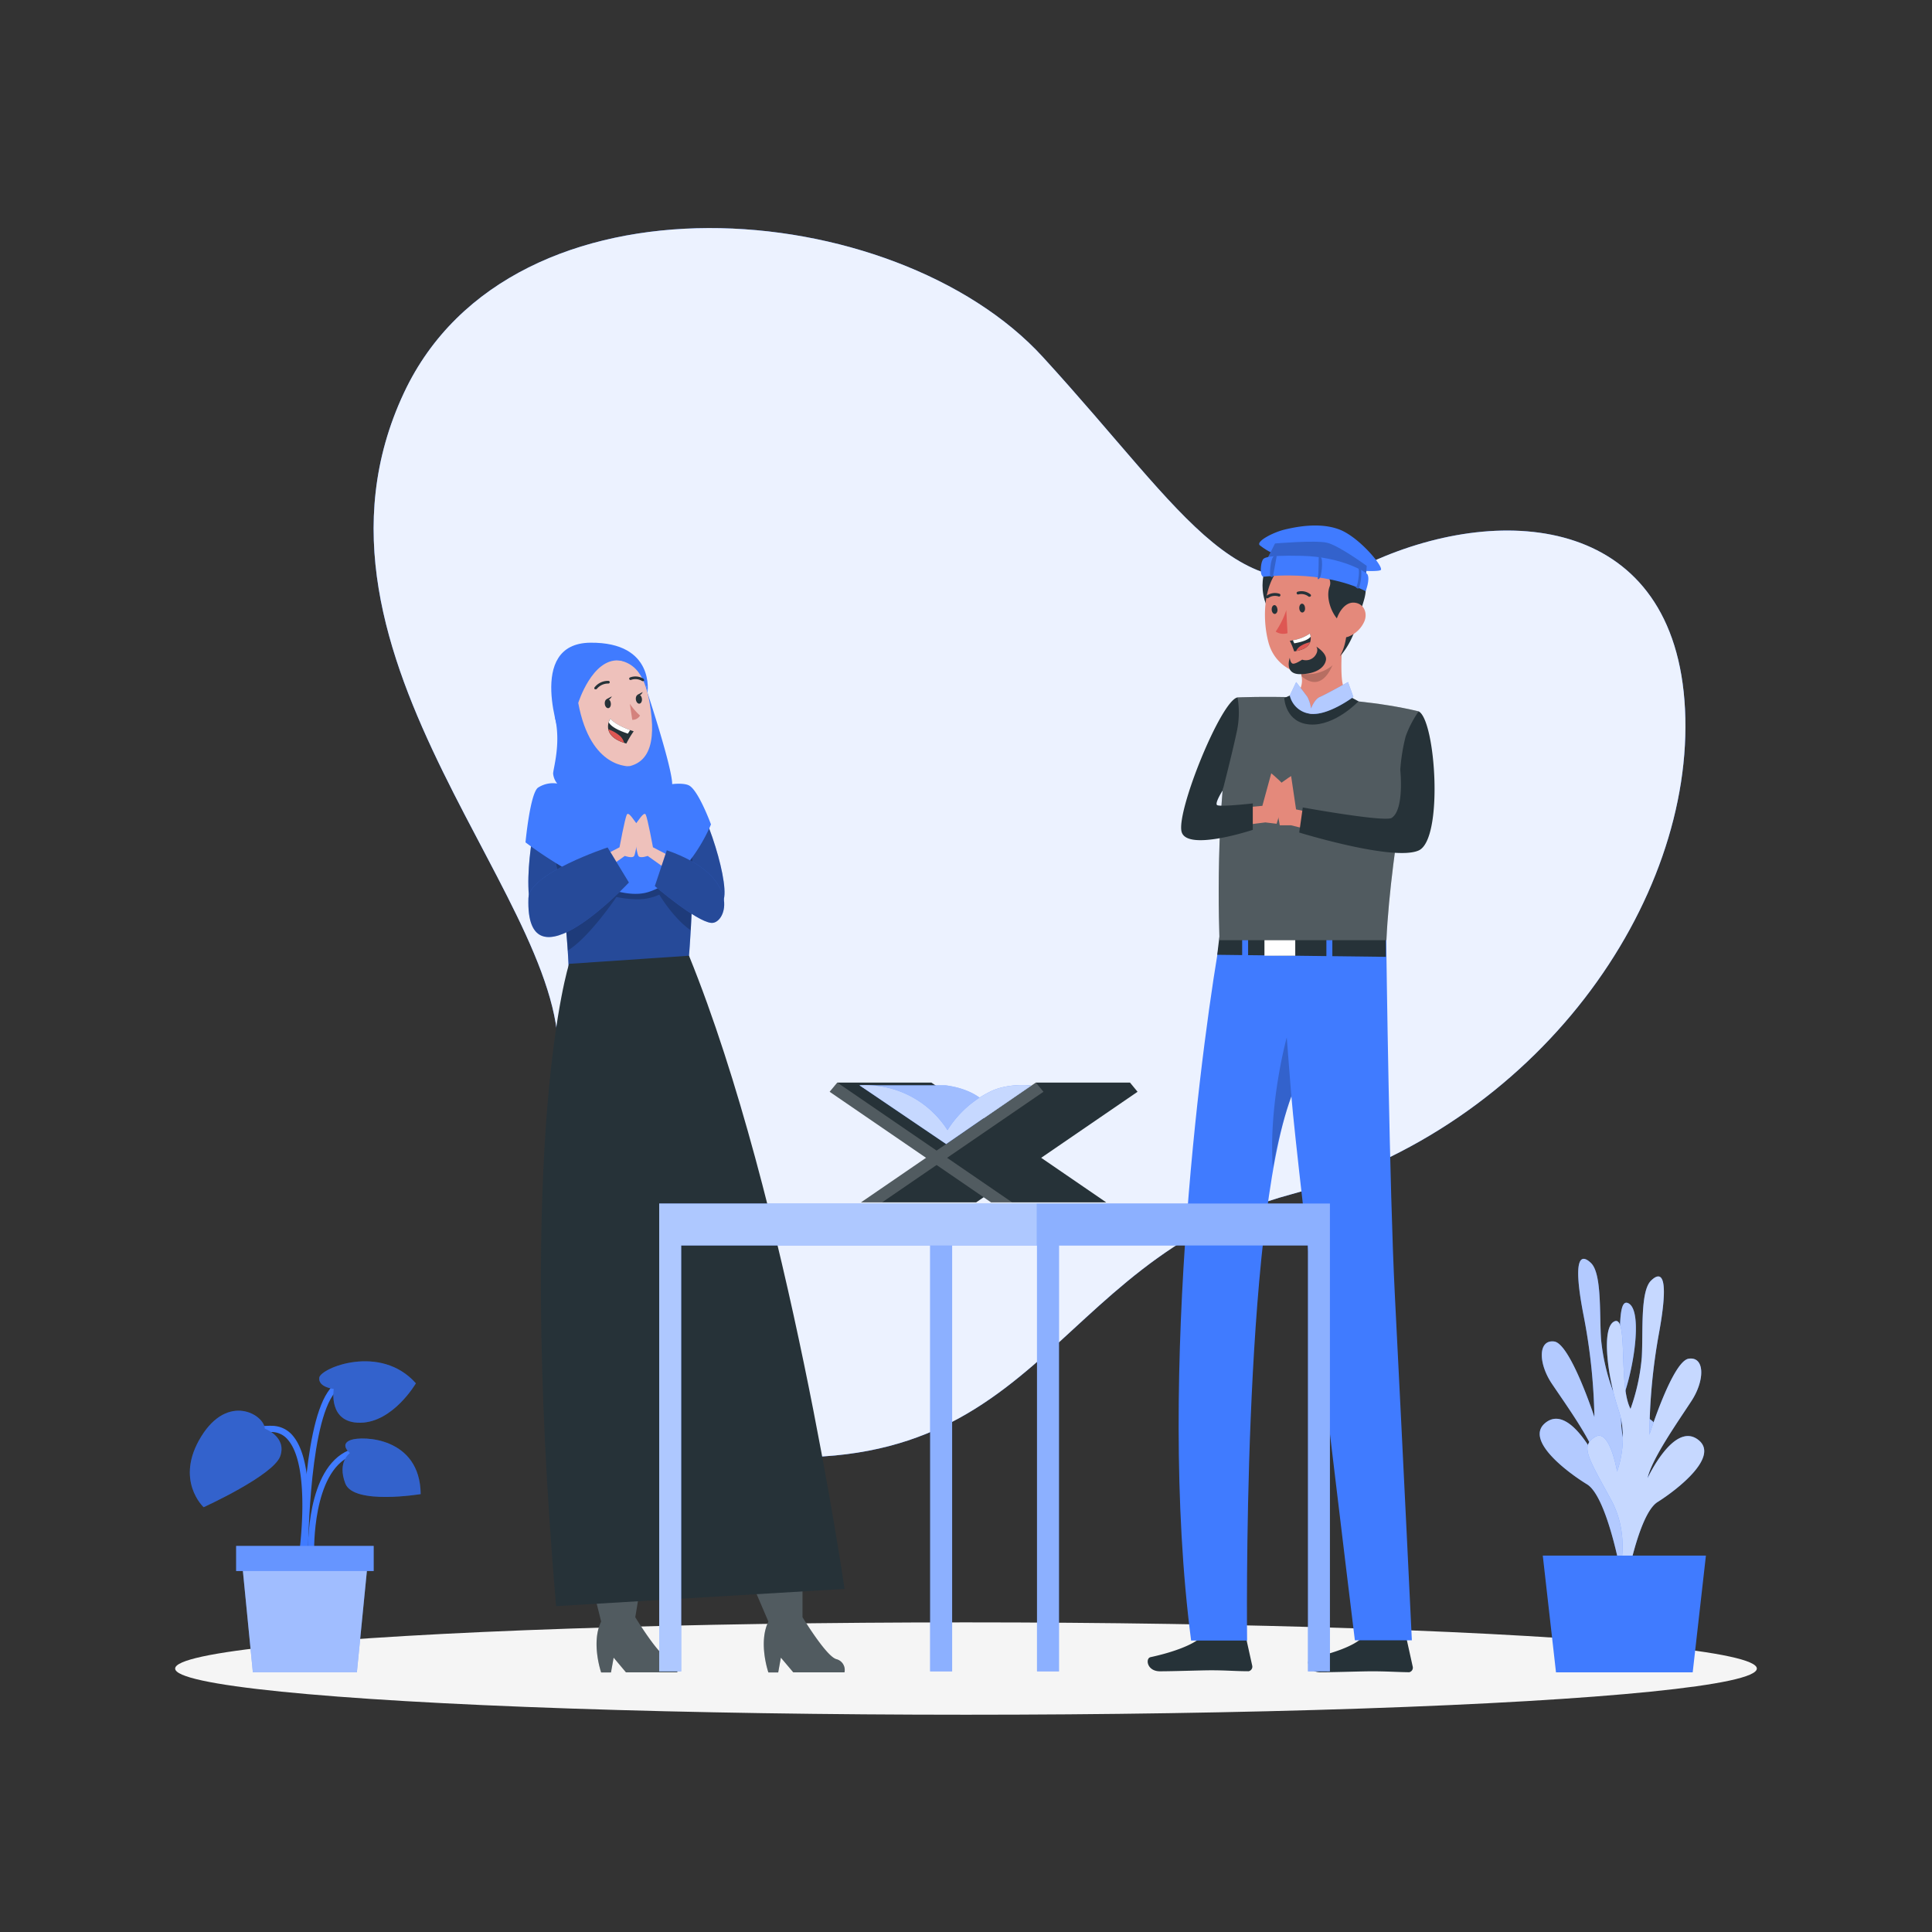 <svg xmlns="http://www.w3.org/2000/svg" viewBox="0 0 500 500"><rect x="0" y="0" width="500" height="500" fill="#333333" stroke="none"/><g id="freepik--background-simple--inject-2"><path d="M104.56,101.62c27.91-59.44,127.05-51.06,165.31-9.25s50.7,68.6,85.21,53,78.52-11.44,81,38.17S398.21,291.78,334,309.13s-64.16,78.76-149.1,66.37c-46.31-6.76-47.36-56.86-40.82-98.3S72.18,170.57,104.56,101.62Z" style="fill:#407BFF"></path><path d="M104.56,101.62c27.91-59.44,127.05-51.06,165.31-9.25s50.7,68.6,85.21,53,78.52-11.44,81,38.17S398.21,291.78,334,309.13s-64.16,78.76-149.1,66.37c-46.31-6.76-47.36-56.86-40.82-98.3S72.18,170.57,104.56,101.62Z" style="fill:#fff;opacity:0.9"></path></g><g id="freepik--Shadow--inject-2"><ellipse id="freepik--path--inject-2" cx="250" cy="431.82" rx="204.67" ry="11.95" style="fill:#f5f5f5"></ellipse></g><g id="freepik--plant-2--inject-2"><path d="M422.06,406.11s-5.25-11.45.75-22.74,7.73-13.94,3.91-16.26-5.58,9-5.58,9-3.22-7.8-.56-16,4.33-21.47.7-22.89-.7,16.59-3.85,22.73a52.59,52.59,0,0,1-3.08-13.39c-.44-6.56.24-17-2.63-19.72s-4.7-.83-1.88,13.64a150.9,150.9,0,0,1,2.79,26.25s-6.22-19-10.4-19.55-4.18,5.6-.6,10.93,10.48,14.89,11.61,19.81c0,0-6.84-14.29-13-9.91s5.36,13,10.48,16.13,8.69,22.67,8.69,22.67Z" style="fill:#407BFF"></path><path d="M422.06,406.11s-5.25-11.45.75-22.74,7.73-13.94,3.91-16.26-5.58,9-5.58,9-3.22-7.8-.56-16,4.33-21.47.7-22.89-.7,16.59-3.85,22.73a52.59,52.59,0,0,1-3.08-13.39c-.44-6.56.24-17-2.63-19.72s-4.7-.83-1.88,13.64a150.9,150.9,0,0,1,2.79,26.25s-6.22-19-10.4-19.55-4.18,5.6-.6,10.93,10.48,14.89,11.61,19.81c0,0-6.84-14.29-13-9.91s5.36,13,10.48,16.13,8.69,22.67,8.69,22.67Z" style="fill:#fff;opacity:0.6;isolation:isolate"></path><path d="M417.92,410.81s5.11-11.53-1-22.73-7.91-13.83-4.11-16.2,5.68,8.95,5.68,8.95,3.13-7.85.37-16-4.58-21.4-1-22.88.9,16.58,4.12,22.67a52.63,52.63,0,0,0,2.92-13.44c.36-6.56-.44-17,2.39-19.76s4.7-.89,2.05,13.62a152.08,152.08,0,0,0-2.48,26.29s6-19.08,10.17-19.7,4.24,5.53.73,10.92-10.3,15-11.37,20c0,0,6.66-14.39,12.86-10.11s-5.19,13.09-10.28,16.29-8.41,22.79-8.41,22.79Z" style="fill:#407BFF"></path><path d="M417.92,410.81s5.11-11.53-1-22.73-7.91-13.83-4.11-16.2,5.68,8.95,5.68,8.95,3.13-7.85.37-16-4.58-21.4-1-22.88.9,16.58,4.12,22.67a52.63,52.63,0,0,0,2.92-13.44c.36-6.56-.44-17,2.39-19.76s4.7-.89,2.05,13.62a152.08,152.08,0,0,0-2.48,26.29s6-19.08,10.17-19.7,4.24,5.53.73,10.92-10.3,15-11.37,20c0,0,6.66-14.39,12.86-10.11s-5.19,13.09-10.28,16.29-8.41,22.79-8.41,22.79Z" style="fill:#fff;opacity:0.7;isolation:isolate"></path><polygon points="441.49 402.59 399.27 402.59 402.69 432.8 438.07 432.8 441.49 402.59" style="fill:#407BFF"></polygon></g><g id="freepik--plant-1--inject-2"><path d="M78.94,402.74c.14-.95,3.39-23.38-3.12-31.13A7.06,7.06,0,0,0,70.41,369c-13.15-.31-14.95,10.25-15,10.36l1.55.24c.06-.38,1.62-9.32,13.37-9a5.5,5.5,0,0,1,4.25,2.1c6.06,7.21,2.8,29.67,2.77,29.89Z" style="fill:#407BFF"></path><path d="M79.73,401.72l1.57-.05c0-.2-.52-20.67,9.56-24.9,9.89-4.14,14.33,4.37,14.52,4.74l1.4-.71c0-.1-5.27-10.19-16.52-5.47C79.18,380,79.71,400.83,79.73,401.72Z" style="fill:#407BFF"></path><path d="M79.69,403.33c0-.33.09-32.69,6.4-42.16,6.06-9.09,15.84-4.81,16.25-4.62l.65-1.43c-.12-.05-11.4-5-18.2,5.18-6.58,9.86-6.67,41.68-6.67,43Z" style="fill:#407BFF"></path><path d="M68.53,369.73s5.74,2.11,4,7.11S52.7,390.06,52.7,390.06s-7.6-7-.62-18.3S68.37,366.15,68.53,369.73Z" style="fill:#407BFF"></path><path d="M86.38,359.46s-4.08-.43-3.75-2.92,15.84-8.87,25,1.46c0,0-5.86,10.07-14.34,10.2S86.38,359.46,86.38,359.46Z" style="fill:#407BFF"></path><path d="M90.56,376.05s-2.81-2.27.22-3.38,17.93-.79,18.09,14c0,0-17.35,2.88-19.5-2.74S90.56,376.05,90.56,376.05Z" style="fill:#407BFF"></path><path d="M68.53,369.73s5.74,2.11,4,7.11S52.7,390.06,52.7,390.06s-7.6-7-.62-18.3S68.37,366.15,68.53,369.73Z" style="opacity:0.2;isolation:isolate"></path><path d="M86.38,359.46s-4.08-.43-3.75-2.92,15.84-8.87,25,1.46c0,0-5.86,10.07-14.34,10.2S86.38,359.46,86.38,359.46Z" style="opacity:0.2;isolation:isolate"></path><path d="M90.56,376.05s-2.81-2.27.22-3.38,17.93-.79,18.09,14c0,0-17.35,2.88-19.5-2.74S90.56,376.05,90.56,376.05Z" style="opacity:0.2;isolation:isolate"></path><polygon points="65.44 432.8 92.36 432.8 95.27 403.33 62.54 403.33 65.44 432.8" style="fill:#407BFF"></polygon><polygon points="65.44 432.8 92.36 432.8 95.27 403.33 62.54 403.33 65.44 432.8" style="fill:#fff;opacity:0.5;isolation:isolate"></polygon><rect x="61.1" y="400.07" width="35.6" height="6.5" transform="translate(157.81 806.65) rotate(180)" style="fill:#407BFF"></rect><rect x="61.1" y="400.07" width="35.6" height="6.5" transform="translate(157.81 806.65) rotate(180)" style="fill:#fff;opacity:0.2;isolation:isolate"></rect></g><g id="freepik--character-2--inject-2"><g id="freepik--group--inject-2"><path d="M353.54,423.62h9.8a.71.71,0,0,1,.69.55l1.59,7.19a1.19,1.19,0,0,1-.92,1.41l-.26,0c-3.17-.05-5.48-.24-9.46-.24-2.45,0-9.85.25-13.24.25s-3.82-3.34-2.44-3.65c6.22-1.36,10.9-3.23,12.89-5A1.93,1.93,0,0,1,353.54,423.62Z" style="fill:#263238"></path><path d="M312,423.36h9.8a.71.71,0,0,1,.69.56l1.59,7.18a1.2,1.2,0,0,1-.92,1.41.78.78,0,0,1-.26,0c-3.17,0-5.48-.24-9.46-.24-2.46,0-9.85.26-13.24.26s-3.83-3.35-2.44-3.66c6.22-1.35,10.89-3.23,12.89-5A1.92,1.92,0,0,1,312,423.36Z" style="fill:#263238"></path><path d="M358.74,242H315.93c-4.07,22.23-16.81,112.49-7.67,182.57h14.49s-1.34-106.44,11.46-140.83c1.47,18.41,16.43,140.76,16.43,140.76h14.75s-2.2-46-4.41-89.5C359.59,307.6,358.8,247.6,358.74,242Z" style="fill:#407BFF"></path><path d="M334.2,283.72a116.3,116.3,0,0,0-4.78,18.52c-1.2-16.38,3.59-33.75,3.59-33.75Z" style="opacity:0.2;isolation:isolate"></path><polygon points="315.57 242.5 358.66 242.5 358.66 247.63 315.02 247.1 315.57 242.5" style="fill:#263238"></polygon><rect x="343.27" y="240.19" width="1.54" height="9.11" style="fill:#407BFF"></rect><rect x="321.47" y="240.19" width="1.54" height="9.11" style="fill:#407BFF"></rect><rect x="327.24" y="241.6" width="7.97" height="5.74" style="fill:#fff"></rect><path d="M358.8,243.32c1.14-24.52,8.35-59.22,8.35-59.22-20-4.82-46.87-3.61-46.87-3.61-5.24,18.72-5.14,48.93-4.68,62.83Z" style="fill:#263238"></path><path d="M358.8,243.32c1.14-24.52,8.35-59.22,8.35-59.22-20-4.82-46.87-3.61-46.87-3.61-5.24,18.72-5.14,48.93-4.68,62.83Z" style="fill:#fff;opacity:0.2"></path><path d="M333.8,180l-1.43.65s.23,6.43,6.69,6.85,12.52-6,12.52-6l-2.17-1.17Z" style="fill:#263238"></path><path d="M348.48,178.92c-3.16,2.6-8,6.24-9.42,5.78-1.19-.39-3.25-2.75-4.89-4.84a4.69,4.69,0,0,0,2.26-1.43,5.3,5.3,0,0,0,.4-3.42,37.66,37.66,0,0,0-1.43-6.51l-.24-.76,12.5-5.14s-1.1,11.46-.07,14.8A4.12,4.12,0,0,0,348.48,178.92Z" style="fill:#e4897b"></path><path d="M345.7,169.61s-2.43,10.74-8.86,5.4a39.76,39.76,0,0,0-1.44-6.51l.76-.28Z" style="opacity:0.2;isolation:isolate"></path><path d="M328.13,145.24s-4.33,8.48,2.3,15.34c4.93,5.09,7.57-15.17,7.57-15.17Z" style="fill:#263238"></path><path d="M346,171.06a9.8,9.8,0,0,1-11.62,2.45,10.9,10.9,0,0,1-5.6-5.77c-.15-.35-.27-.72-.39-1.09-2-6.89-1.56-18.46,5.88-21.94a10.63,10.63,0,0,1,15.18,9.86C349.35,162.33,349.68,166.9,346,171.06Z" style="fill:#e4897b"></path><path d="M337.74,157.34c.08.63-.27,1.16-.69,1.18s-.77-.48-.8-1.11.28-1.16.69-1.18S337.71,156.7,337.74,157.34Z" style="fill:#263238"></path><path d="M330.61,157.71c.07.62-.28,1.16-.69,1.18s-.78-.48-.81-1.11.28-1.16.69-1.18S330.57,157.11,330.61,157.71Z" style="fill:#263238"></path><path d="M332.89,157.9a22.31,22.31,0,0,1-2.74,5.56,3.67,3.67,0,0,0,3.06.41Z" style="fill:#de5753"></path><path d="M327.8,154.79a.41.41,0,0,0,.39,0,3,3,0,0,1,2.64-.45.37.37,0,1,0,.28-.68h0a3.69,3.69,0,0,0-3.34.53.37.37,0,0,0-.11.51h0A.49.49,0,0,0,327.8,154.79Z" style="fill:#263238"></path><path d="M339,154.41a.3.3,0,0,0,.2-.08.37.37,0,0,0-.06-.52h0a3.7,3.7,0,0,0-3.33-.67.36.36,0,0,0-.22.47h0a.37.37,0,0,0,.47.22h0a3,3,0,0,1,2.62.58A.36.36,0,0,0,339,154.41Z" style="fill:#263238"></path><path d="M343.22,145.19l-.41,3.42a2.54,2.54,0,0,1,1.29,3.21c-1.09,2.88.56,7.34,2.77,9.11,0,0,.07-1.24,1.12-1s.79,6.79-1.25,9.89c0,0,3.09-2.81,4.82-9.64,1.6-6.31,3.06-6.51.48-14Z" style="fill:#263238"></path><path d="M353.12,160.75a7.41,7.41,0,0,1-4,3.95c-2.41,1-3.88-1.14-3.44-3.56.41-2.14,2.15-5.29,4.68-5.18S354,158.53,353.12,160.75Z" style="fill:#e4897b"></path><path d="M333.8,165.84a20.73,20.73,0,0,1,1.13,2.73c.18,0,.35,0,.52-.09,2.32-.4,3.26-1.35,3.61-2.28a3.16,3.16,0,0,0,.13-1.43,2.91,2.91,0,0,0-.21-.8,11,11,0,0,1-4.39,1.73C334.11,165.8,333.8,165.84,333.8,165.84Z" style="fill:#263238"></path><path d="M334.59,165.7l.36.79c2.18-.38,3.67-.94,4.24-1.72a2.91,2.91,0,0,0-.21-.8A11,11,0,0,1,334.59,165.7Z" style="fill:#fff"></path><path d="M335.45,168.48c2.32-.4,3.26-1.35,3.61-2.28a7.34,7.34,0,0,0-2.49,1A2.81,2.81,0,0,0,335.45,168.48Z" style="fill:#de5753"></path><path d="M330,143.46a16.62,16.62,0,0,1-4-2.37c-.94-1,3.48-3.34,6.59-4.07s9-1.88,14,0,11.23,9.27,10.81,10.43S334.6,146.67,330,143.46Z" style="fill:#407BFF"></path><path d="M327.59,145.38l2.38-4.73s10.41-.89,13.44-.2,10.3,6,10.3,6l-.22,3.13Z" style="fill:#407BFF"></path><path d="M327.59,145.38l2.38-4.73s10.41-.89,13.44-.2,10.3,6,10.3,6l-.22,3.13Z" style="opacity:0.2;isolation:isolate"></path><path d="M326.93,149.27s15-2,26.5,3.72c0,0,1.19-3,.47-4.35-.29-.53-6.67-4.56-17-4.79s-9.92.7-10.24,1.34S325.9,148.85,326.93,149.27Z" style="fill:#407BFF"></path><path d="M341.28,144s0,4.87-.21,5.44.25.68.62-.15S342.69,143.49,341.28,144Z" style="fill:#407BFF"></path><path d="M330.41,143.91s-.89,4.76-.94,5.13-.52.4-.73,0S328.79,142.83,330.41,143.91Z" style="fill:#407BFF"></path><path d="M351.5,147.13c.54.28-.16,4.91-.57,4.75s.44.69.77.32a12.21,12.21,0,0,0,.58-4.55C352.07,146.87,351.5,147.13,351.5,147.13Z" style="fill:#407BFF"></path><path d="M341.28,144s0,4.87-.21,5.44.25.68.62-.15S342.69,143.49,341.28,144Z" style="opacity:0.2;isolation:isolate"></path><path d="M330.41,143.91s-.89,4.76-.94,5.13-.52.4-.73,0S328.79,142.83,330.41,143.91Z" style="opacity:0.2;isolation:isolate"></path><path d="M351.5,147.13c.54.28-.16,4.91-.57,4.75s.44.69.77.32a12.21,12.21,0,0,0,.58-4.55C352.07,146.87,351.5,147.13,351.5,147.13Z" style="opacity:0.2;isolation:isolate"></path><path d="M337,170.71a3,3,0,0,0,3.21-.84c1.27-1.53.44-2.53.44-2.53s2.85,1.73,2.5,3.52-2.35,3.56-6.64,3.61-2.71-4.25-2.71-4.25.1,1.39.79,1.53S337,170.71,337,170.71Z" style="fill:#263238"></path><path d="M333.8,180l1.65-3.48s2.29,3,2.91,3.85a9.35,9.35,0,0,1,.93,3s.89-2.42,2.3-3,7.27-3.85,7.27-3.85l1.39,3.85s-6.65,5-11.19,4.34A6.15,6.15,0,0,1,333.8,180Z" style="fill:#407BFF"></path><path d="M333.8,180l1.65-3.48s2.29,3,2.91,3.85a9.35,9.35,0,0,1,.93,3s.89-2.42,2.3-3,7.27-3.85,7.27-3.85l1.39,3.85s-6.65,5-11.19,4.34A6.15,6.15,0,0,1,333.8,180Z" style="fill:#fff;opacity:0.6"></path><path d="M342,210.86l-6.58-1.39-1.28-8.63s-4.38,2.76-4.38,3.75,1.44,9,1.44,9h2.94l7.11,1.77Z" style="fill:#e4897b"></path><path d="M320,209.15l6.7-.6,2.3-8.42s4,3.26,3.9,4.25-2.51,8.81-2.51,8.81l-2.93-.35-7.26.91Z" style="fill:#e4897b"></path><path d="M367.15,184.1c4.4,2.27,6.47,33.11,0,36s-30.91-4.64-30.91-4.64l.92-6.49s21.19,3.84,23,2.7c3.34-2.15,2.23-12.43,2.23-12.43a48.26,48.26,0,0,1,1.39-8.65A27.6,27.6,0,0,1,367.15,184.1Z" style="fill:#263238"></path><path d="M320.28,180.49c-4.28.72-16.11,30-14.44,34.92s18.38-.65,18.38-.65v-6.84s-8.71,1-9.27.41,1.46-3.74,1.46-3.74,2.44-9.46,3.59-14.88A23.4,23.4,0,0,0,320.28,180.49Z" style="fill:#263238"></path></g></g><g id="freepik--character-1--inject-2"><path d="M195.69,412.26l12-2.24v8.51s6.13,10.16,8.77,10.86a2.88,2.88,0,0,1,2.09,3.41H205.3L202.09,429l-.69,3.83h-2.54s-2.68-7.73,0-13.16Z" style="fill:#263238"></path><path d="M153.47,411.21l12,.92-1.06,6.4s6.13,10.16,8.77,10.86a2.88,2.88,0,0,1,2.09,3.41H162L158.81,429l-.69,3.83h-2.54s-2.68-7.73,0-13.16Z" style="fill:#263238"></path><path d="M195.69,412.26l12-2.24v8.51s6.13,10.16,8.77,10.86a2.88,2.88,0,0,1,2.09,3.41H205.3L202.09,429l-.69,3.83h-2.54s-2.68-7.73,0-13.16Z" style="fill:#fff;opacity:0.2"></path><path d="M153.47,411.21l12,.92-1.06,6.4s6.13,10.16,8.77,10.86a2.88,2.88,0,0,1,2.09,3.41H162L158.81,429l-.69,3.83h-2.54s-2.68-7.73,0-13.16Z" style="fill:#fff;opacity:0.2"></path><path d="M177.32,203.88c4,1.23,11.47,23.41,10,28.85s-7.5-3.49-10-10.17S177.32,203.88,177.32,203.88Z" style="fill:#407BFF"></path><path d="M177.32,203.88c4,1.23,11.47,23.41,10,28.85s-7.5-3.49-10-10.17S177.32,203.88,177.32,203.88Z" style="opacity:0.4;isolation:isolate"></path><path d="M139,210.26s-5.2,21.72.15,29.12,7.34-24.26,7.34-24.26Z" style="fill:#407BFF"></path><path d="M139,210.26s-5.2,21.72.15,29.12,7.34-24.26,7.34-24.26Z" style="opacity:0.4;isolation:isolate"></path><path d="M139.18,208.26s7.21,14.61,8.07,44.61l30.81-2.66s3.09-31.2-.74-46.33c0,0-26.2,1.8-35.62,3.86C140.82,207.94,140,208.12,139.18,208.26Z" style="fill:#407BFF"></path><path d="M178.76,240.76c-.32,5.63-.7,9.45-.7,9.45l-30.81,2.66q-.1-3.59-.32-6.86c-.39-6-1-11.22-1.76-15.75-.19-1.18-.39-2.29-.6-3.37-.08-.39-.15-.77-.23-1.15-.12-.63-.25-1.25-.38-1.85l-.08-.37c-.21-1-.44-2-.66-2.92-.17-.66-.33-1.28-.49-1.88-.09-.3-.16-.58-.23-.86a1,1,0,0,1,0-.17c-.17-.6-.33-1.17-.5-1.71s-.39-1.3-.58-1.9-.4-1.21-.58-1.74l-.19-.52c-.12-.34-.23-.66-.34-.94-.67-1.75-1.09-2.61-1.09-2.61.79-.15,1.64-.33,2.53-.53,9.41-2.06,35.6-3.86,35.6-3.86.27,1,.5,2.17.7,3.35.06.33.11.67.17,1,.32,2.12.56,4.41.72,6.81.06.79.1,1.58.14,2.38l.06,1.27c0,.42,0,.84,0,1.28q0,1.26.06,2.55c0,.76,0,1.52,0,2.27C179.25,230.58,179,236.25,178.76,240.76Z" style="opacity:0.4;isolation:isolate"></path><path d="M178.76,240.76c-4.58-3.17-8.13-9.23-8.13-9.23a13.21,13.21,0,0,1-5.47,1.2,27.75,27.75,0,0,1-5.63-.59s-6.92,10.37-12.6,13.87c-.39-6-1-11.22-1.76-15.75-.19-1.18-.39-2.29-.6-3.37-.08-.39-.15-.77-.23-1.15-.12-.63-.25-1.25-.38-1.85l-.08-.37c-.22-1-.45-2-.66-2.92-.17-.66-.33-1.28-.49-1.88-.09-.3-.16-.58-.23-.86a1,1,0,0,1,0-.17c-.17-.6-.33-1.17-.5-1.71s-.39-1.31-.58-1.9-.4-1.21-.58-1.74l-.19-.52c-.12-.34-.23-.66-.34-.94-.67-1.75-1.09-2.61-1.09-2.61.79-.15,1.64-.33,2.53-.53,9.41-2.06,35.6-3.86,35.6-3.86.27,1,.5,2.17.7,3.35.06.33.11.67.17,1,.32,2.12.56,4.41.72,6.81.06.79.1,1.58.14,2.38l.06,1.27c0,.42,0,.84,0,1.28q0,1.26.06,2.55c0,.76,0,1.52,0,2.27C179.25,230.58,179,236.25,178.76,240.76Z" style="opacity:0.2;isolation:isolate"></path><path d="M152.93,206.59a2.32,2.32,0,0,0-1.09,1.33h14.34c-.12-1.12-.82-2.13-2.6-2.74a7.57,7.57,0,0,0-1-.24c-.8-.43-1.88-1.61-2.4-4.85a26.54,26.54,0,0,1-.31-3.86l-9.3-.11S154.71,201.64,152.93,206.59Z" style="fill:#eec1bb"></path><path d="M159.88,196.23a26.54,26.54,0,0,0,.31,3.86c-6.09,1-9.61-4-9.61-4Z" style="opacity:0.2;isolation:isolate"></path><path d="M155.2,167.6c5.22,1.67,11.18,1.88,12.37,11.68,0,0,6.4,19.36,6.39,23.65,0,0,3.15-.41,4.49.42,2.43,1.5,5.55,10,5.55,10s-5.63,14.31-16.35,17.55S136,218,136,218s1.17-12.54,3.21-14.14a7.08,7.08,0,0,1,5-1.08,4.72,4.72,0,0,1-1.06-2.57c0-1.24,2-7.52.56-14.15S155.2,167.6,155.2,167.6Z" style="fill:#407BFF"></path><path d="M155.88,170.76c7.91-.78,10.88,3.2,12.27,11.3,1.74,10.13.2,17.59-9.92,16.4C144.5,196.83,142.73,172.07,155.88,170.76Z" style="fill:#eec1bb"></path><path d="M163,182.13a16.55,16.55,0,0,0,2.63,3.05,2.19,2.19,0,0,1-2,1.11Z" style="fill:#d4827d"></path><path d="M158.08,182c.08.65-.2,1.22-.64,1.27s-.85-.43-.92-1.08.2-1.21.63-1.27S158,181.31,158.08,182Z" style="fill:#263238"></path><path d="M157,180.94l1.34-.73S157.76,181.48,157,180.94Z" style="fill:#263238"></path><path d="M166.13,180.84c.08.64-.21,1.21-.64,1.27s-.85-.43-.93-1.08.21-1.22.64-1.27S166.05,180.19,166.13,180.84Z" style="fill:#263238"></path><path d="M165,179.81l1.34-.73S165.81,180.36,165,179.81Z" style="fill:#263238"></path><path d="M154.14,178.38a.37.37,0,0,1-.18,0,.34.34,0,0,1-.1-.48,4.4,4.4,0,0,1,3.61-1.69.34.34,0,0,1,.33.35.34.34,0,0,1-.34.34h0a3.79,3.79,0,0,0-3,1.38A.34.34,0,0,1,154.14,178.38Z" style="fill:#263238"></path><path d="M166.4,176.28a.47.47,0,0,1-.16,0,3.35,3.35,0,0,0-2.91-.33.36.36,0,0,1-.46-.16.34.34,0,0,1,.16-.46,4,4,0,0,1,3.53.34.35.35,0,0,1,.14.47A.35.35,0,0,1,166.4,176.28Z" style="fill:#263238"></path><path d="M150,186.51a3.5,3.5,0,0,0-4-2.81c-2.43.51-3.1,5.67,3.12,6.27C150,190.06,150.38,189.15,150,186.51Z" style="fill:#eec1bb"></path><path d="M164,189.26a26.07,26.07,0,0,0-1.9,3.17,6.4,6.4,0,0,1-.62-.2c-2.81-.91-3.8-2.27-4.06-3.49a3.79,3.79,0,0,1,.1-1.8,4,4,0,0,1,.4-.95c1.19,1.38,3.74,2.44,5.13,2.95C163.66,189.15,164,189.26,164,189.26Z" style="fill:#263238"></path><path d="M163.08,188.94l-.59.92c-2.64-.88-4.38-1.85-4.94-2.92a4,4,0,0,1,.4-.95C159.14,187.37,161.69,188.43,163.08,188.94Z" style="fill:#fff"></path><path d="M161.51,192.23c-2.81-.91-3.8-2.27-4.06-3.49a9.56,9.56,0,0,1,2.91,1.64A3.58,3.58,0,0,1,161.51,192.23Z" style="fill:#de5753"></path><path d="M149.65,181.92s3.57-11.47,10.5-11,7.42,8.41,7.42,8.41,2.08-13.16-14.79-13-7.55,25-7.55,25,7.91,9.38,17.86,7C163.09,198.25,152.87,199.28,149.65,181.92Z" style="fill:#407BFF"></path><path d="M154.56,222.28l5.77-3s1.39-7.46,1.88-8.44,2,1.78,2.72,2.49-.37,7.44-.81,8.18-2.42,0-2.42,0l-5.41,3.85Z" style="fill:#eec1bb"></path><path d="M174.76,222.28l-5.77-3s-1.38-7.46-1.87-8.44-2,1.78-2.72,2.49.36,7.44.81,8.18,2.41,0,2.41,0l5.41,3.85Z" style="fill:#eec1bb"></path><path d="M136.76,232.39c-.9,24.91,26-4,26-4l-5.51-9.07S137,226,136.76,232.39Z" style="fill:#407BFF"></path><path d="M136.76,232.39c-.9,24.91,26-4,26-4l-5.51-9.07S137,226,136.76,232.39Z" style="opacity:0.4;isolation:isolate"></path><path d="M172.57,220.05l-3.1,9.27s10.6,9.11,14.58,9.52S192.33,226.87,172.57,220.05Z" style="fill:#407BFF"></path><path d="M172.57,220.05l-3.1,9.27s10.6,9.11,14.58,9.52S192.33,226.87,172.57,220.05Z" style="opacity:0.4;isolation:isolate"></path><path d="M147.28,249.44s-13.87,43-3.37,166.23l74.66-4.46S204,310.53,178.31,247.34Z" style="fill:#263238"></path></g><g id="freepik--Table--inject-2"><polygon points="241.04 280.17 216.69 280.17 214.72 282.55 256.5 311.17 259.7 311.17 261.94 311.17 286.29 311.17 241.04 280.17" style="fill:#263238"></polygon><polygon points="292.44 280.17 268.08 280.17 222.84 311.17 247.19 311.17 252.63 311.17 294.4 282.55 292.44 280.17" style="fill:#263238"></polygon><polygon points="270.05 282.55 268.08 280.17 242.39 297.77 216.69 280.17 214.72 282.55 239.67 299.64 222.84 311.17 228.28 311.17 242.39 301.5 256.5 311.17 261.94 311.17 245.11 299.64 270.05 282.55" style="fill:#fff;opacity:0.2"></polygon><path d="M222.44,280.88h22.23s7.25.63,10.75,5l-10.75,8.77Z" style="fill:#407BFF"></path><path d="M222.44,280.88h22.23s7.25.63,10.75,5l-10.75,8.77Z" style="fill:#fff;opacity:0.5"></path><path d="M222.44,280.88l22.42,15.2,22-15.16s-6.13-.75-10.84,1.71a27.11,27.11,0,0,0-10.81,9.85A25.16,25.16,0,0,0,222.44,280.88Z" style="fill:#407BFF"></path><path d="M222.44,280.88l22.42,15.2,22-15.16s-6.13-.75-10.84,1.71a27.11,27.11,0,0,0-10.81,9.85A25.16,25.16,0,0,0,222.44,280.88Z" style="fill:#fff;opacity:0.7"></path><polygon points="344.18 311.47 344.18 432.55 338.5 432.55 338.5 322.33 274.06 322.33 274.06 432.55 268.38 432.55 268.38 322.33 246.41 322.33 246.41 432.55 240.72 432.55 240.72 322.33 176.29 322.33 176.29 432.55 170.6 432.55 170.6 311.47 344.18 311.47" style="fill:#407BFF"></polygon><polygon points="344.18 311.47 344.18 432.55 338.5 432.55 338.5 322.33 274.06 322.33 274.06 432.55 268.38 432.55 268.38 322.33 246.41 322.33 246.41 432.55 240.72 432.55 240.72 322.33 176.29 322.33 176.29 432.55 170.6 432.55 170.6 311.47 344.18 311.47" style="fill:#fff;opacity:0.4"></polygon><polygon points="268.3 311.47 268.3 322.33 246.41 322.33 240.72 322.33 176.29 322.33 176.29 432.55 170.6 432.55 170.6 311.47 268.3 311.47" style="fill:#fff;opacity:0.3"></polygon></g></svg>